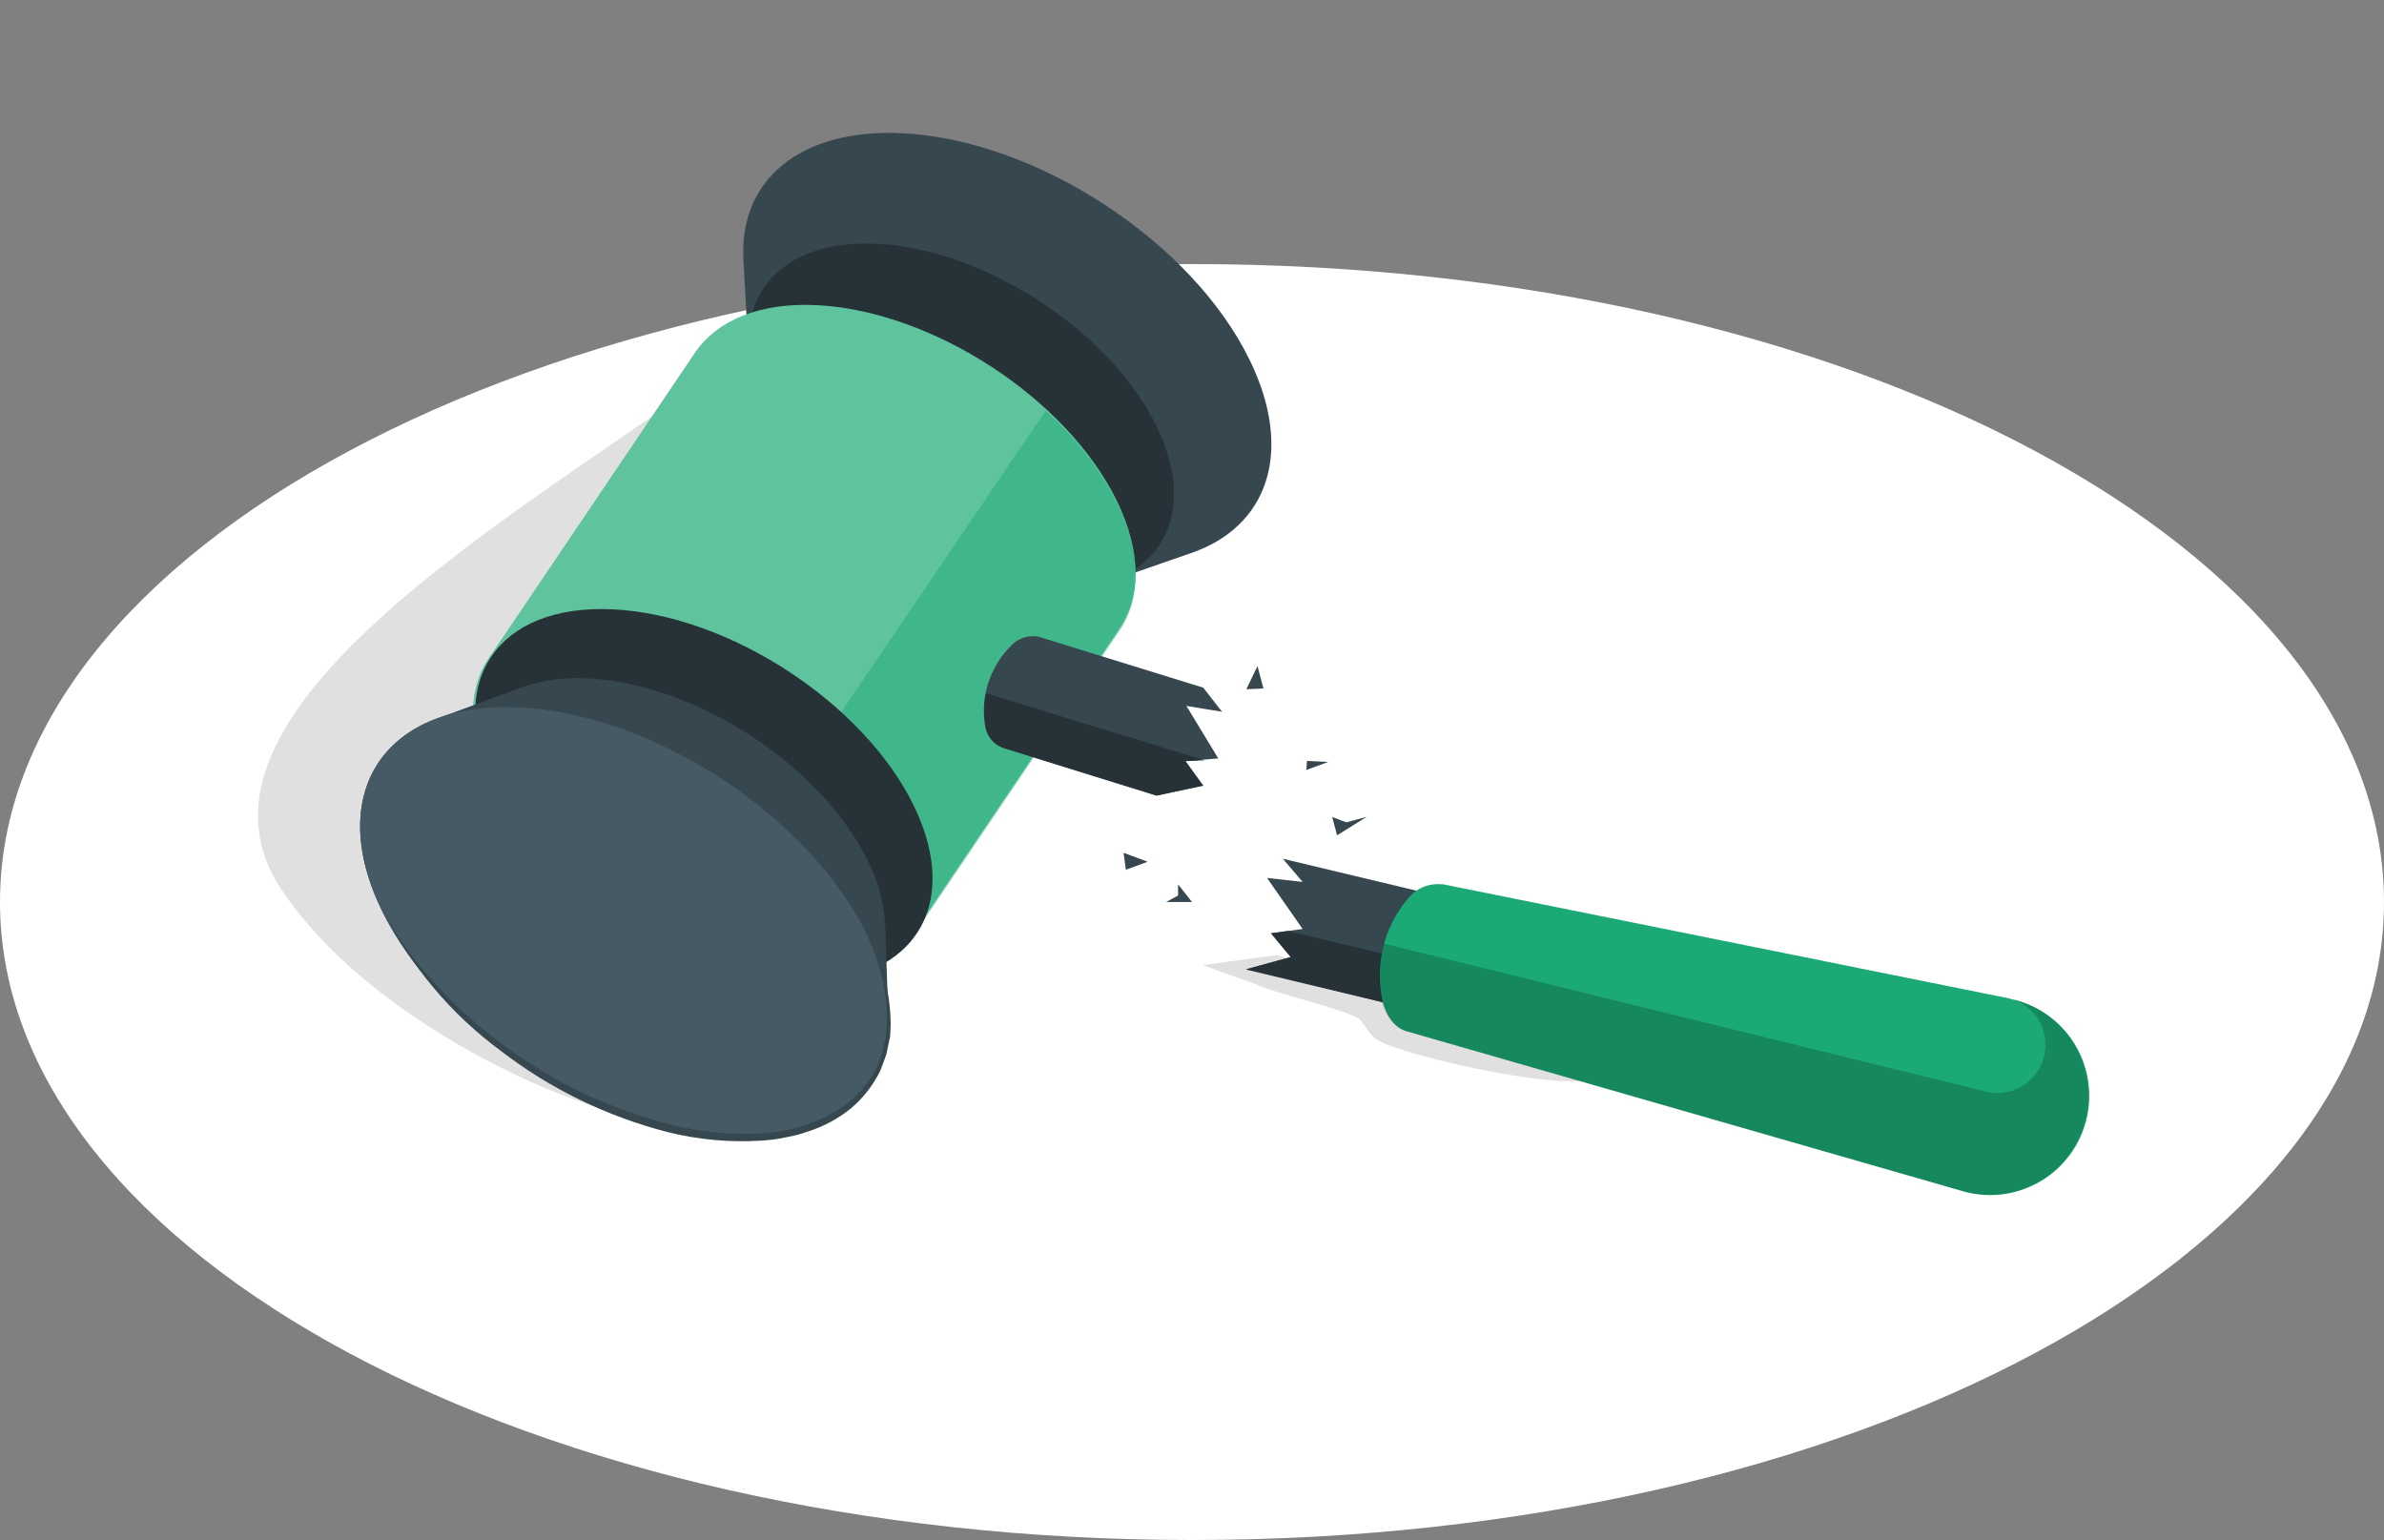 <svg width="500" height="323" viewBox="0 0 500 323" fill="none" xmlns="http://www.w3.org/2000/svg">
<rect x="0" y="0" width="500" height="323" fill="#808080" stroke="none"/>
<path d="M250 323.001C388.071 323.001 500 263.093 500 189.192C500 115.291 388.071 55.383 250 55.383C111.929 55.383 0 115.291 0 189.192C0 263.093 111.929 323.001 250 323.001Z" fill="white"/>
<path d="M252.219 202.427L267.787 200.307C289.301 207.172 332.571 221.781 333.538 225.294C334.747 229.686 301.385 223.429 290.158 218.782C286.558 217.292 286.313 214.135 284.429 213.319C278.1 210.578 268.552 208.725 262.91 206.255L252.219 202.427Z" fill="#E0E0E0"/>
<path d="M250 189.193H245.525H244.553L247.082 187.828V185.487L250 189.193Z" fill="#37474F"/>
<path d="M235.652 178.86L240.695 180.742L236.131 182.424L235.652 178.86Z" fill="#37474F"/>
<path d="M280.429 175.197L279.587 172.051L279.404 171.367L282.363 172.478L286.62 171.336L280.429 175.197Z" fill="#37474F"/>
<path d="M274.117 159.601L278.547 159.812L273.982 161.493L274.117 159.601Z" fill="#37474F"/>
<path d="M261.404 144.556L263.729 139.694L264.987 144.402L261.404 144.556Z" fill="#37474F"/>
<path d="M59.012 186.562C32.873 147.381 117.908 103.066 155.306 73.919C146.807 115.805 145.94 231.066 140.5 234.308C133.7 238.362 80.5 218.769 59.012 186.562Z" fill="#E0E0E0"/>
<path d="M189.331 27.947C167.647 26.854 154.949 37.958 155.921 54.481C156.092 57.657 156.788 69.714 156.911 72.701C157.273 77.138 158.493 81.442 160.503 85.377C170.236 105.385 196.452 122.52 219.029 123.656C223.523 123.969 228.061 123.422 232.397 122.044L249.822 115.995C265.846 110.518 271.474 94.786 262.118 75.55C250.017 50.673 217.433 29.368 189.331 27.947Z" fill="#37474F"/>
<path d="M184.013 51.134C161.422 49.997 150.977 65.307 160.716 85.324C170.454 105.342 196.686 122.486 219.277 123.623C241.868 124.759 252.313 109.45 242.583 89.449C232.854 69.449 206.63 52.279 184.013 51.134Z" fill="#263238"/>
<path d="M145.898 73.79C150.466 67.249 159.243 63.412 171.328 64.006C195.585 65.236 223.79 83.58 234.252 105.095C239.479 115.843 239.264 125.293 234.738 131.919L191.41 196.023C186.901 202.683 178.064 206.486 165.927 205.875C141.678 204.662 113.545 186.241 103.091 164.743C97.872 154.012 98.078 144.545 102.604 137.919C104.174 135.687 144.372 76.022 145.898 73.79Z" fill="#1BAA75"/>
<path opacity="0.3" d="M145.898 73.79C150.466 67.249 159.243 63.412 171.328 64.006C195.585 65.236 223.79 83.58 234.252 105.095C239.479 115.843 239.264 125.293 234.738 131.919L191.41 196.023C186.901 202.683 178.064 206.486 165.927 205.875C141.678 204.662 113.545 186.241 103.091 164.743C97.872 154.012 98.078 144.545 102.604 137.919C104.174 135.687 144.372 76.022 145.898 73.79Z" fill="white"/>
<path opacity="0.45" d="M142.14 199.92L219.297 86.142C225.469 91.619 230.556 98.19 234.311 105.536C239.527 116.261 239.312 125.69 234.796 132.302L191.557 196.267C187.057 202.914 178.239 206.708 166.127 206.099C157.777 205.509 149.65 203.415 142.14 199.92Z" fill="#1BAA75"/>
<path d="M128.654 127.808C104.336 126.575 93.121 143.037 103.594 164.564C114.066 186.091 142.279 204.57 166.588 205.785C190.898 207.001 202.139 190.547 191.666 169.02C181.194 147.493 152.981 129.015 128.654 127.808Z" fill="#263238"/>
<path d="M182.012 180.59C172.288 160.6 146.091 143.457 123.489 142.312C118.714 141.962 113.889 142.61 109.325 144.216C109.185 144.286 94.946 149.531 91.868 150.644C76.248 156.324 70.781 171.847 80.062 190.928C92.162 215.804 124.745 237.108 152.845 238.529C174.242 239.616 186.847 228.815 186.294 212.615C186.177 209.327 185.738 196.993 185.65 194.032C185.396 189.323 184.157 184.746 182.012 180.59Z" fill="#37474F"/>
<path d="M109.052 148.375C80.932 146.953 67.963 165.998 80.071 190.888C92.179 215.777 124.783 237.092 152.903 238.514C181.022 239.936 193.922 220.926 181.813 196.036C169.705 171.147 137.146 149.788 109.052 148.375Z" fill="#455A64"/>
<path d="M80.387 191.065C86.164 202.681 94.613 212.735 105.073 220.439C115.398 228.375 127.268 234.153 139.997 237.437C146.393 239.041 153.03 239.647 159.672 239.234C161.34 239.148 163.001 238.929 164.641 238.578L167.112 238.065C167.922 237.852 168.716 237.561 169.527 237.304C172.755 236.268 175.774 234.642 178.426 232.512C181.042 230.311 183.162 227.589 184.642 224.531C184.969 223.772 185.228 222.961 185.521 222.177L185.943 220.987L186.175 219.764L186.691 217.378L186.801 214.919C186.778 208.346 185.108 201.929 181.941 196.245L183.731 200.732L185.104 205.343C185.358 206.939 185.725 208.5 185.892 210.097L186.017 212.503C186.051 212.899 186.063 213.298 186.054 213.697L185.961 214.893L185.8 217.292L185.285 219.678L185.027 220.849L184.598 221.979C184.306 222.721 184.048 223.488 183.721 224.204C182.22 227.029 180.138 229.521 177.614 231.514C172.323 235.31 166.049 237.47 159.607 237.713C153.131 238.056 146.668 237.414 140.445 235.809C127.912 232.619 116.184 227.051 105.899 219.409C100.706 215.646 95.915 211.372 91.599 206.648C87.197 201.965 83.43 196.729 80.387 191.065Z" fill="#37474F"/>
<path d="M206.563 152.025C206.101 149.09 206.346 146.068 207.28 143.204C208.214 140.341 209.81 137.717 211.937 135.545C212.66 134.735 213.579 134.122 214.602 133.767C215.626 133.412 216.718 133.327 217.768 133.522L252.362 144.234L256.298 149.285L248.826 148.059L255.513 159.075L248.609 159.618L252.405 164.796L242.543 166.865L210.169 156.799C209.186 156.404 208.334 155.754 207.7 154.915C207.067 154.076 206.674 153.079 206.563 152.025Z" fill="#37474F"/>
<path d="M210.352 156.829C209.348 156.44 208.478 155.786 207.831 154.937C207.184 154.088 206.786 153.075 206.677 152.005C206.271 149.833 206.313 147.589 206.8 145.408L252.654 159.454L248.626 159.653L252.229 164.758L242.585 166.867L210.282 156.821L210.352 156.829Z" fill="#263238"/>
<path d="M297.096 186.817C298.108 187.164 299.009 187.775 299.707 188.586C300.405 189.397 300.876 190.379 301.07 191.432C301.769 194.351 301.769 197.395 301.07 200.315C300.371 203.235 298.994 205.949 297.05 208.235C296.394 209.089 295.523 209.753 294.526 210.157C293.529 210.561 292.443 210.692 291.379 210.534L261.602 203.224L270.709 200.734L266.57 195.757L273.193 194.837L265.742 184.142L273.194 184.972L269.054 180.112L297.096 186.817Z" fill="#37474F"/>
<path d="M300.483 202.549C299.754 204.664 298.599 206.608 297.089 208.259C296.434 209.113 295.563 209.776 294.566 210.18C293.569 210.585 292.482 210.715 291.418 210.558L261.239 203.333L270.711 200.734L266.571 195.756L270.091 195.258L300.483 202.549Z" fill="#263238"/>
<path d="M421.58 209.446L302.546 185.446L302.462 185.494C301.109 185.333 299.737 185.524 298.478 186.049C297.22 186.574 296.117 187.415 295.277 188.491C292.753 191.466 290.964 194.995 290.055 198.792C289.146 202.588 289.143 206.545 290.046 210.342C291.062 213.769 292.983 215.825 295.28 216.37L412.19 249.985C414.869 250.684 417.661 250.838 420.401 250.44C423.141 250.041 425.774 249.098 428.145 247.666C430.516 246.233 432.578 244.34 434.208 242.098C435.838 239.856 437.004 237.311 437.638 234.611C438.272 231.912 438.36 229.113 437.897 226.38C437.434 223.646 436.43 221.034 434.944 218.695C433.458 216.357 431.52 214.34 429.243 212.764C426.967 211.188 424.398 210.084 421.688 209.517L421.58 209.446Z" fill="#1BAA75"/>
<path opacity="0.2" d="M422.033 209.539C424.082 210.206 425.862 211.513 427.115 213.267C428.367 215.022 429.026 217.132 428.994 219.29C428.962 221.447 428.242 223.538 426.938 225.257C425.635 226.975 423.816 228.231 421.749 228.841C420.197 229.289 418.561 229.364 416.974 229.06L290.184 197.903C288.982 201.944 288.891 206.235 289.922 210.322C290.938 213.749 292.859 215.806 295.155 216.351L412.066 249.966C415.658 250.898 419.435 250.84 422.998 249.798C427.414 248.529 431.286 245.83 434.009 242.123C436.732 238.417 438.152 233.912 438.048 229.313C437.944 224.714 436.321 220.28 433.433 216.705C430.545 213.13 426.555 210.615 422.086 209.553L422.033 209.539Z" fill="black"/>
</svg>
